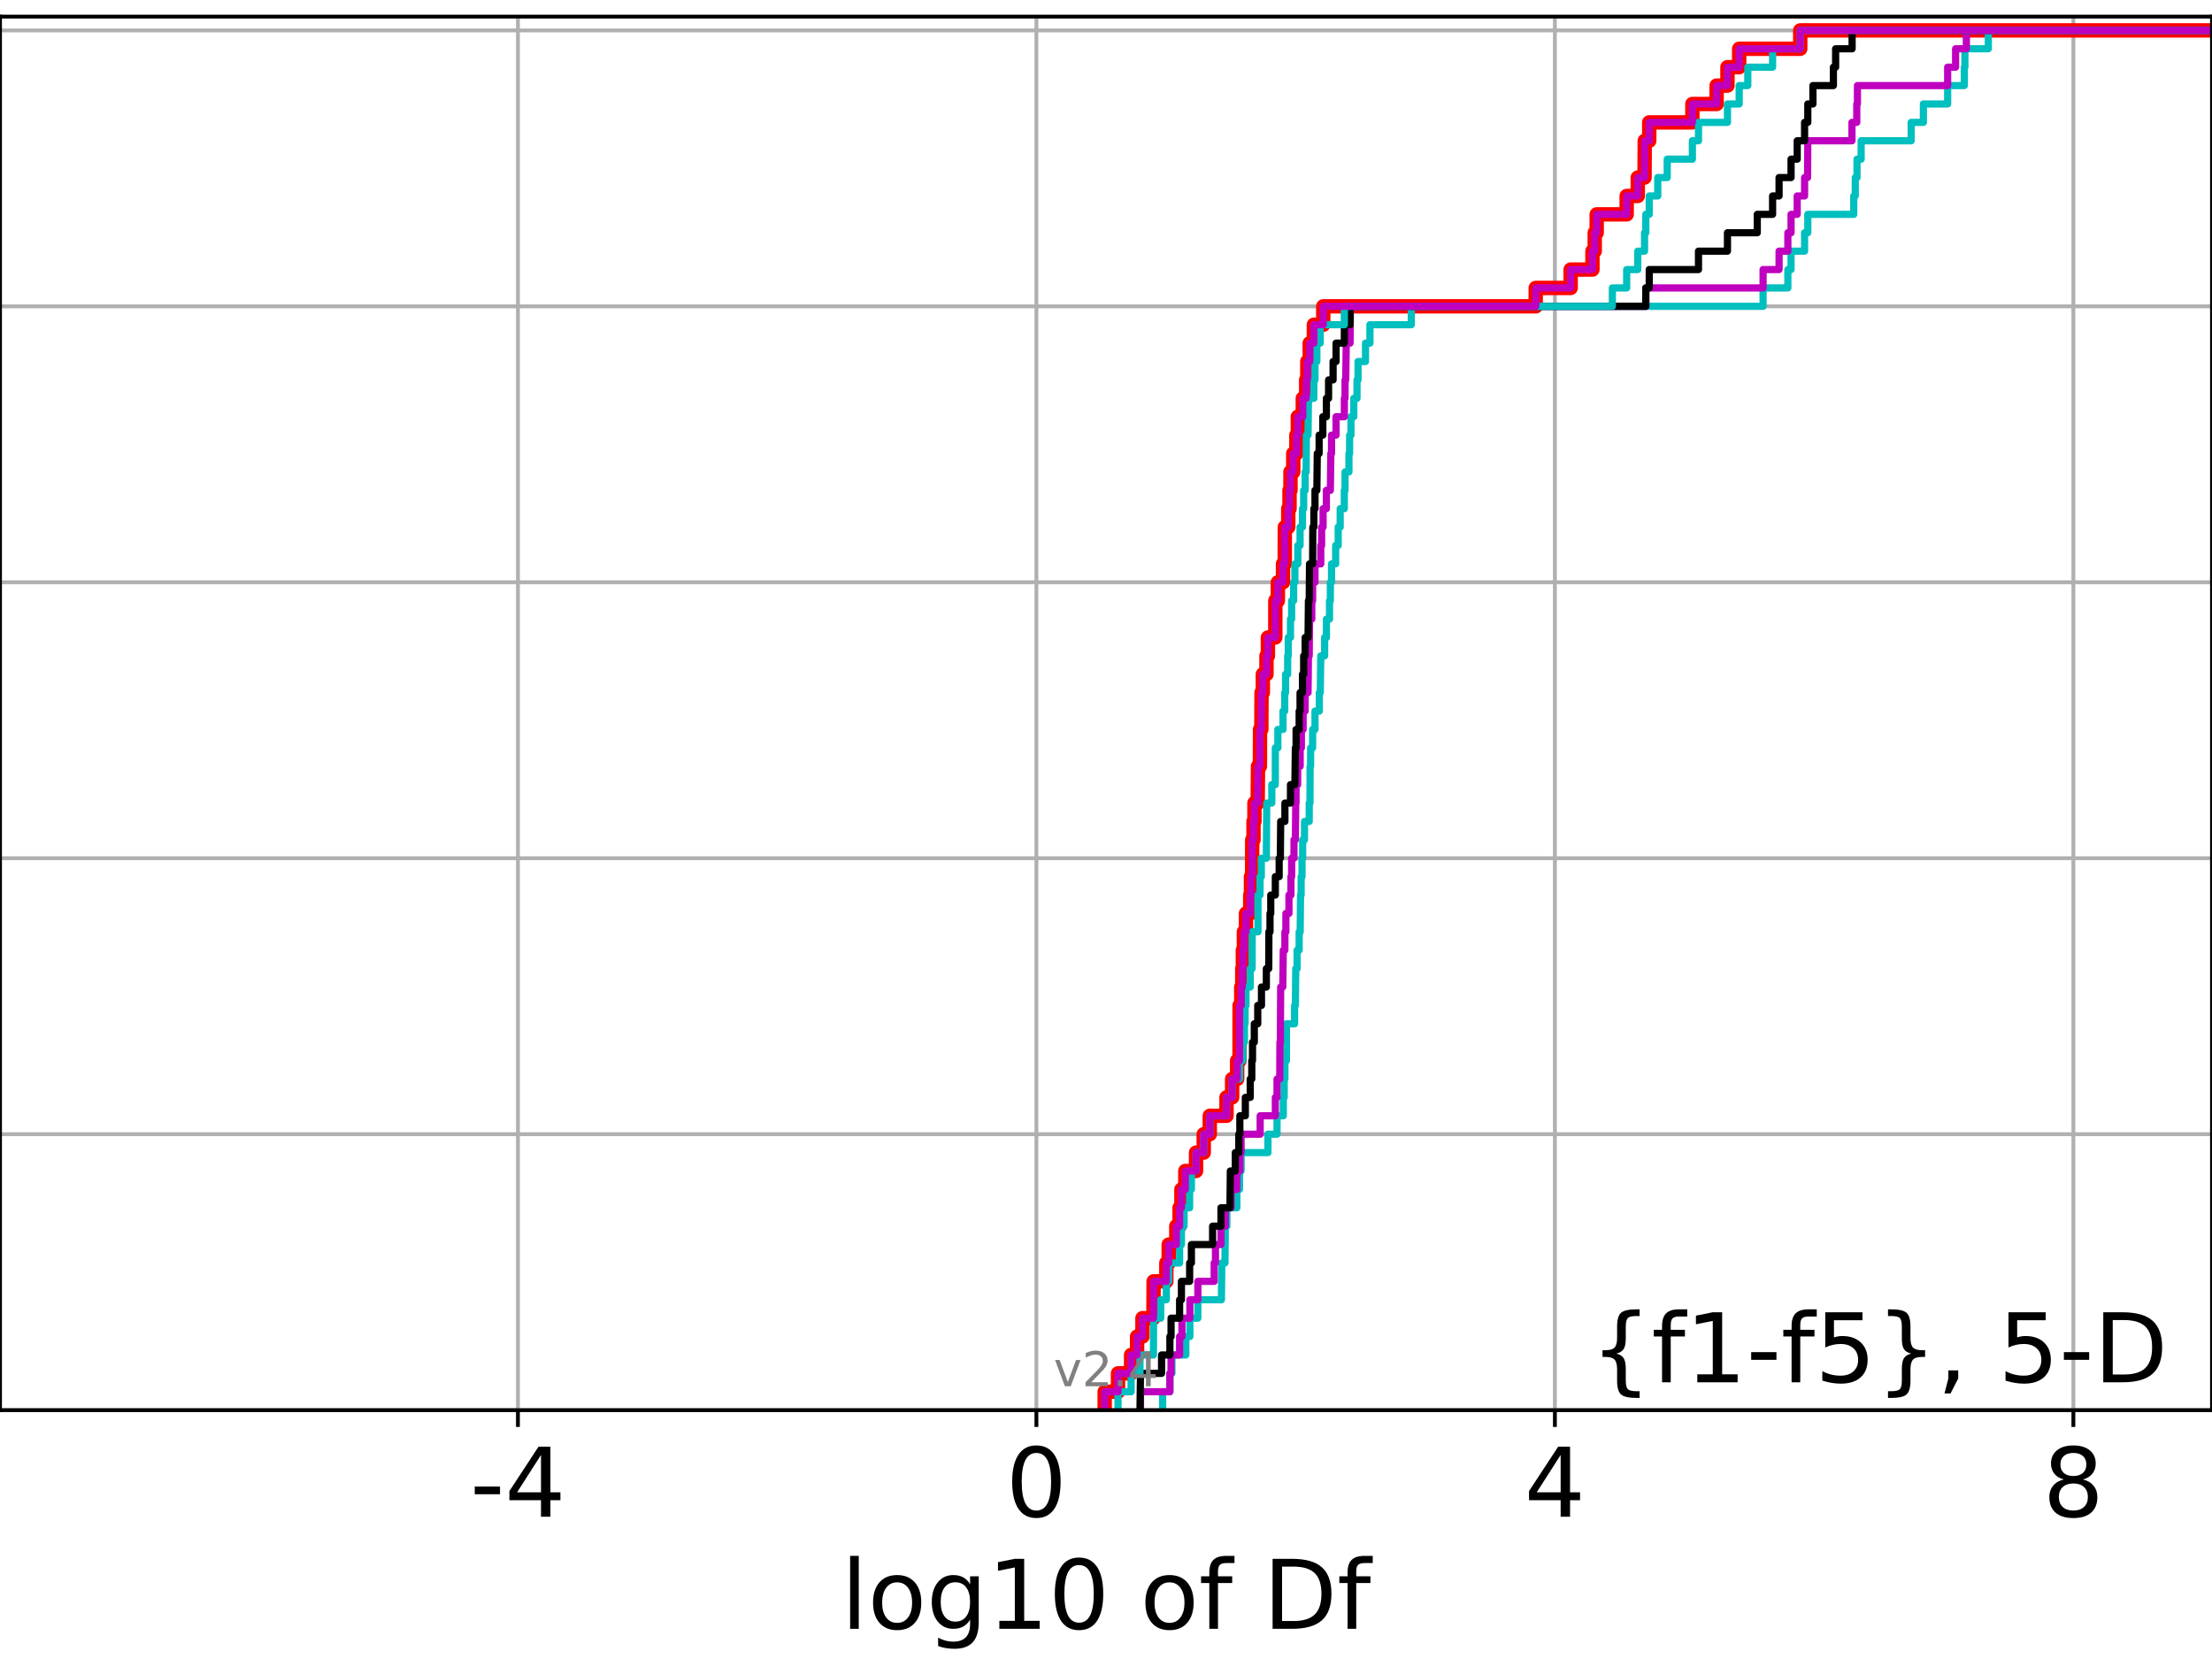<?xml version="1.0" encoding="utf-8" standalone="no"?>
<!DOCTYPE svg PUBLIC "-//W3C//DTD SVG 1.1//EN"
  "http://www.w3.org/Graphics/SVG/1.1/DTD/svg11.dtd">
<!-- Created with matplotlib (https://matplotlib.org/) -->
<svg height="345.6pt" version="1.1" viewBox="0 0 460.8 345.6" width="460.8pt" xmlns="http://www.w3.org/2000/svg" xmlns:xlink="http://www.w3.org/1999/xlink">
 <defs>
  <style type="text/css">
*{stroke-linecap:butt;stroke-linejoin:round;}
  </style>
 </defs>
 <g id="figure_1">
  <g id="patch_1">
   <path d="M 0 345.6 
L 460.8 345.6 
L 460.8 0 
L 0 0 
z
" style="fill:#ffffff;"/>
  </g>
  <g id="axes_1">
   <g id="patch_2">
    <path d="M 0 293.76 
L 460.8 293.76 
L 460.8 3.456 
L 0 3.456 
z
" style="fill:#ffffff;"/>
   </g>
   <g id="matplotlib.axis_1">
    <g id="xtick_1">
     <g id="line2d_1">
      <path clip-path="url(#pb6654d462e)" d="M 107.893 293.76 
L 107.893 3.456 
" style="fill:none;stroke:#b0b0b0;stroke-linecap:square;stroke-width:0.8;"/>
     </g>
     <g id="line2d_2">
      <defs>
       <path d="M 0 0 
L 0 3.5 
" id="m141ca274c3" style="stroke:#000000;stroke-width:0.8;"/>
      </defs>
      <g>
       <use style="stroke:#000000;stroke-width:0.8;" x="107.893" xlink:href="#m141ca274c3" y="293.76"/>
      </g>
     </g>
     <g id="text_1">
      <!-- -4 -->
      <defs>
       <path d="M 4.891 31.391 
L 31.203 31.391 
L 31.203 23.391 
L 4.891 23.391 
z
" id="DejaVuSans-45"/>
       <path d="M 37.797 64.312 
L 12.891 25.391 
L 37.797 25.391 
z
M 35.203 72.906 
L 47.609 72.906 
L 47.609 25.391 
L 58.016 25.391 
L 58.016 17.188 
L 47.609 17.188 
L 47.609 0 
L 37.797 0 
L 37.797 17.188 
L 4.891 17.188 
L 4.891 26.703 
z
" id="DejaVuSans-52"/>
      </defs>
      <g transform="translate(97.923 315.957)scale(0.2 -0.2)">
       <use xlink:href="#DejaVuSans-45"/>
       <use x="36.084" xlink:href="#DejaVuSans-52"/>
      </g>
     </g>
    </g>
    <g id="xtick_2">
     <g id="line2d_3">
      <path clip-path="url(#pb6654d462e)" d="M 215.903 293.76 
L 215.903 3.456 
" style="fill:none;stroke:#b0b0b0;stroke-linecap:square;stroke-width:0.8;"/>
     </g>
     <g id="line2d_4">
      <g>
       <use style="stroke:#000000;stroke-width:0.8;" x="215.903" xlink:href="#m141ca274c3" y="293.76"/>
      </g>
     </g>
     <g id="text_2">
      <!-- 0 -->
      <defs>
       <path d="M 31.781 66.406 
Q 24.172 66.406 20.328 58.906 
Q 16.5 51.422 16.5 36.375 
Q 16.5 21.391 20.328 13.891 
Q 24.172 6.391 31.781 6.391 
Q 39.453 6.391 43.281 13.891 
Q 47.125 21.391 47.125 36.375 
Q 47.125 51.422 43.281 58.906 
Q 39.453 66.406 31.781 66.406 
z
M 31.781 74.219 
Q 44.047 74.219 50.516 64.516 
Q 56.984 54.828 56.984 36.375 
Q 56.984 17.969 50.516 8.266 
Q 44.047 -1.422 31.781 -1.422 
Q 19.531 -1.422 13.062 8.266 
Q 6.594 17.969 6.594 36.375 
Q 6.594 54.828 13.062 64.516 
Q 19.531 74.219 31.781 74.219 
z
" id="DejaVuSans-48"/>
      </defs>
      <g transform="translate(209.54 315.957)scale(0.2 -0.2)">
       <use xlink:href="#DejaVuSans-48"/>
      </g>
     </g>
    </g>
    <g id="xtick_3">
     <g id="line2d_5">
      <path clip-path="url(#pb6654d462e)" d="M 323.913 293.76 
L 323.913 3.456 
" style="fill:none;stroke:#b0b0b0;stroke-linecap:square;stroke-width:0.8;"/>
     </g>
     <g id="line2d_6">
      <g>
       <use style="stroke:#000000;stroke-width:0.8;" x="323.913" xlink:href="#m141ca274c3" y="293.76"/>
      </g>
     </g>
     <g id="text_3">
      <!-- 4 -->
      <g transform="translate(317.55 315.957)scale(0.2 -0.2)">
       <use xlink:href="#DejaVuSans-52"/>
      </g>
     </g>
    </g>
    <g id="xtick_4">
     <g id="line2d_7">
      <path clip-path="url(#pb6654d462e)" d="M 431.922 293.76 
L 431.922 3.456 
" style="fill:none;stroke:#b0b0b0;stroke-linecap:square;stroke-width:0.8;"/>
     </g>
     <g id="line2d_8">
      <g>
       <use style="stroke:#000000;stroke-width:0.8;" x="431.922" xlink:href="#m141ca274c3" y="293.76"/>
      </g>
     </g>
     <g id="text_4">
      <!-- 8 -->
      <defs>
       <path d="M 31.781 34.625 
Q 24.75 34.625 20.719 30.859 
Q 16.703 27.094 16.703 20.516 
Q 16.703 13.922 20.719 10.156 
Q 24.75 6.391 31.781 6.391 
Q 38.812 6.391 42.859 10.172 
Q 46.922 13.969 46.922 20.516 
Q 46.922 27.094 42.891 30.859 
Q 38.875 34.625 31.781 34.625 
z
M 21.922 38.812 
Q 15.578 40.375 12.031 44.719 
Q 8.5 49.078 8.5 55.328 
Q 8.5 64.062 14.719 69.141 
Q 20.953 74.219 31.781 74.219 
Q 42.672 74.219 48.875 69.141 
Q 55.078 64.062 55.078 55.328 
Q 55.078 49.078 51.531 44.719 
Q 48 40.375 41.703 38.812 
Q 48.828 37.156 52.797 32.312 
Q 56.781 27.484 56.781 20.516 
Q 56.781 9.906 50.312 4.234 
Q 43.844 -1.422 31.781 -1.422 
Q 19.734 -1.422 13.25 4.234 
Q 6.781 9.906 6.781 20.516 
Q 6.781 27.484 10.781 32.312 
Q 14.797 37.156 21.922 38.812 
z
M 18.312 54.391 
Q 18.312 48.734 21.844 45.562 
Q 25.391 42.391 31.781 42.391 
Q 38.141 42.391 41.719 45.562 
Q 45.312 48.734 45.312 54.391 
Q 45.312 60.062 41.719 63.234 
Q 38.141 66.406 31.781 66.406 
Q 25.391 66.406 21.844 63.234 
Q 18.312 60.062 18.312 54.391 
z
" id="DejaVuSans-56"/>
      </defs>
      <g transform="translate(425.56 315.957)scale(0.2 -0.2)">
       <use xlink:href="#DejaVuSans-56"/>
      </g>
     </g>
    </g>
    <g id="text_5">
     <!-- log10 of Df -->
     <defs>
      <path d="M 9.422 75.984 
L 18.406 75.984 
L 18.406 0 
L 9.422 0 
z
" id="DejaVuSans-108"/>
      <path d="M 30.609 48.391 
Q 23.391 48.391 19.188 42.75 
Q 14.984 37.109 14.984 27.297 
Q 14.984 17.484 19.156 11.844 
Q 23.344 6.203 30.609 6.203 
Q 37.797 6.203 41.984 11.859 
Q 46.188 17.531 46.188 27.297 
Q 46.188 37.016 41.984 42.703 
Q 37.797 48.391 30.609 48.391 
z
M 30.609 56 
Q 42.328 56 49.016 48.375 
Q 55.719 40.766 55.719 27.297 
Q 55.719 13.875 49.016 6.219 
Q 42.328 -1.422 30.609 -1.422 
Q 18.844 -1.422 12.172 6.219 
Q 5.516 13.875 5.516 27.297 
Q 5.516 40.766 12.172 48.375 
Q 18.844 56 30.609 56 
z
" id="DejaVuSans-111"/>
      <path d="M 45.406 27.984 
Q 45.406 37.75 41.375 43.109 
Q 37.359 48.484 30.078 48.484 
Q 22.859 48.484 18.828 43.109 
Q 14.797 37.75 14.797 27.984 
Q 14.797 18.266 18.828 12.891 
Q 22.859 7.516 30.078 7.516 
Q 37.359 7.516 41.375 12.891 
Q 45.406 18.266 45.406 27.984 
z
M 54.391 6.781 
Q 54.391 -7.172 48.188 -13.984 
Q 42 -20.797 29.203 -20.797 
Q 24.469 -20.797 20.266 -20.094 
Q 16.062 -19.391 12.109 -17.922 
L 12.109 -9.188 
Q 16.062 -11.328 19.922 -12.344 
Q 23.781 -13.375 27.781 -13.375 
Q 36.625 -13.375 41.016 -8.766 
Q 45.406 -4.156 45.406 5.172 
L 45.406 9.625 
Q 42.625 4.781 38.281 2.391 
Q 33.938 0 27.875 0 
Q 17.828 0 11.672 7.656 
Q 5.516 15.328 5.516 27.984 
Q 5.516 40.672 11.672 48.328 
Q 17.828 56 27.875 56 
Q 33.938 56 38.281 53.609 
Q 42.625 51.219 45.406 46.391 
L 45.406 54.688 
L 54.391 54.688 
z
" id="DejaVuSans-103"/>
      <path d="M 12.406 8.297 
L 28.516 8.297 
L 28.516 63.922 
L 10.984 60.406 
L 10.984 69.391 
L 28.422 72.906 
L 38.281 72.906 
L 38.281 8.297 
L 54.391 8.297 
L 54.391 0 
L 12.406 0 
z
" id="DejaVuSans-49"/>
      <path id="DejaVuSans-32"/>
      <path d="M 37.109 75.984 
L 37.109 68.5 
L 28.516 68.5 
Q 23.688 68.5 21.797 66.547 
Q 19.922 64.594 19.922 59.516 
L 19.922 54.688 
L 34.719 54.688 
L 34.719 47.703 
L 19.922 47.703 
L 19.922 0 
L 10.891 0 
L 10.891 47.703 
L 2.297 47.703 
L 2.297 54.688 
L 10.891 54.688 
L 10.891 58.5 
Q 10.891 67.625 15.141 71.797 
Q 19.391 75.984 28.609 75.984 
z
" id="DejaVuSans-102"/>
      <path d="M 19.672 64.797 
L 19.672 8.109 
L 31.594 8.109 
Q 46.688 8.109 53.688 14.938 
Q 60.688 21.781 60.688 36.531 
Q 60.688 51.172 53.688 57.984 
Q 46.688 64.797 31.594 64.797 
z
M 9.812 72.906 
L 30.078 72.906 
Q 51.266 72.906 61.172 64.094 
Q 71.094 55.281 71.094 36.531 
Q 71.094 17.672 61.125 8.828 
Q 51.172 0 30.078 0 
L 9.812 0 
z
" id="DejaVuSans-68"/>
     </defs>
     <g transform="translate(175.214 339.313)scale(0.2 -0.2)">
      <use xlink:href="#DejaVuSans-108"/>
      <use x="27.783" xlink:href="#DejaVuSans-111"/>
      <use x="88.965" xlink:href="#DejaVuSans-103"/>
      <use x="152.441" xlink:href="#DejaVuSans-49"/>
      <use x="216.064" xlink:href="#DejaVuSans-48"/>
      <use x="279.688" xlink:href="#DejaVuSans-32"/>
      <use x="311.475" xlink:href="#DejaVuSans-111"/>
      <use x="372.656" xlink:href="#DejaVuSans-102"/>
      <use x="407.861" xlink:href="#DejaVuSans-32"/>
      <use x="439.648" xlink:href="#DejaVuSans-68"/>
      <use x="516.65" xlink:href="#DejaVuSans-102"/>
     </g>
    </g>
   </g>
   <g id="matplotlib.axis_2">
    <g id="ytick_1">
     <g id="line2d_9">
      <path clip-path="url(#pb6654d462e)" d="M 0 293.76 
L 460.8 293.76 
" style="fill:none;stroke:#b0b0b0;stroke-linecap:square;stroke-width:0.8;"/>
     </g>
     <g id="line2d_10">
      <defs>
       <path d="M 0 0 
L -3.5 0 
" id="mecb03389ac" style="stroke:#000000;stroke-width:0.8;"/>
      </defs>
      <g>
       <use style="stroke:#000000;stroke-width:0.8;" x="0" xlink:href="#mecb03389ac" y="293.76"/>
      </g>
     </g>
    </g>
    <g id="ytick_2">
     <g id="line2d_11">
      <path clip-path="url(#pb6654d462e)" d="M 0 236.274 
L 460.8 236.274 
" style="fill:none;stroke:#b0b0b0;stroke-linecap:square;stroke-width:0.8;"/>
     </g>
     <g id="line2d_12">
      <g>
       <use style="stroke:#000000;stroke-width:0.8;" x="0" xlink:href="#mecb03389ac" y="236.274"/>
      </g>
     </g>
    </g>
    <g id="ytick_3">
     <g id="line2d_13">
      <path clip-path="url(#pb6654d462e)" d="M 0 178.788 
L 460.8 178.788 
" style="fill:none;stroke:#b0b0b0;stroke-linecap:square;stroke-width:0.8;"/>
     </g>
     <g id="line2d_14">
      <g>
       <use style="stroke:#000000;stroke-width:0.8;" x="0" xlink:href="#mecb03389ac" y="178.788"/>
      </g>
     </g>
    </g>
    <g id="ytick_4">
     <g id="line2d_15">
      <path clip-path="url(#pb6654d462e)" d="M 0 121.302 
L 460.8 121.302 
" style="fill:none;stroke:#b0b0b0;stroke-linecap:square;stroke-width:0.8;"/>
     </g>
     <g id="line2d_16">
      <g>
       <use style="stroke:#000000;stroke-width:0.8;" x="0" xlink:href="#mecb03389ac" y="121.302"/>
      </g>
     </g>
    </g>
    <g id="ytick_5">
     <g id="line2d_17">
      <path clip-path="url(#pb6654d462e)" d="M 0 63.816 
L 460.8 63.816 
" style="fill:none;stroke:#b0b0b0;stroke-linecap:square;stroke-width:0.8;"/>
     </g>
     <g id="line2d_18">
      <g>
       <use style="stroke:#000000;stroke-width:0.8;" x="0" xlink:href="#mecb03389ac" y="63.816"/>
      </g>
     </g>
    </g>
    <g id="ytick_6">
     <g id="line2d_19">
      <path clip-path="url(#pb6654d462e)" d="M 0 6.33 
L 460.8 6.33 
" style="fill:none;stroke:#b0b0b0;stroke-linecap:square;stroke-width:0.8;"/>
     </g>
     <g id="line2d_20">
      <g>
       <use style="stroke:#000000;stroke-width:0.8;" x="0" xlink:href="#mecb03389ac" y="6.33"/>
      </g>
     </g>
    </g>
   </g>
   <g id="line2d_21">
    <path clip-path="url(#pb6654d462e)" d="M 230.124 293.76 
L 230.124 289.928 
L 232.905 289.928 
L 232.905 286.095 
L 235.625 286.095 
L 235.625 282.263 
L 236.878 282.263 
L 236.878 278.43 
L 237.995 278.43 
L 237.995 274.598 
L 240.28 274.598 
L 240.319 266.933 
L 242.971 266.933 
L 242.971 263.101 
L 243.46 263.101 
L 243.46 259.268 
L 245.046 259.268 
L 245.046 255.436 
L 245.731 255.436 
L 245.731 251.604 
L 246.113 251.604 
L 246.113 247.771 
L 246.922 247.771 
L 246.922 243.939 
L 249.158 243.939 
L 249.158 240.106 
L 250.763 240.106 
L 250.763 236.274 
L 252.021 236.274 
L 252.021 232.442 
L 255.506 232.442 
L 255.506 228.609 
L 256.675 228.609 
L 256.675 224.777 
L 257.722 224.777 
L 257.722 220.944 
L 258.219 220.944 
L 258.233 209.447 
L 258.575 209.447 
L 258.575 205.615 
L 258.788 205.615 
L 258.788 201.782 
L 258.909 201.782 
L 258.909 197.95 
L 259.126 197.95 
L 259.126 194.118 
L 259.563 194.118 
L 259.563 190.285 
L 260.448 190.285 
L 260.448 186.453 
L 260.599 186.453 
L 260.599 182.621 
L 260.842 182.621 
L 260.855 174.956 
L 261.129 174.956 
L 261.129 171.123 
L 261.323 171.123 
L 261.323 167.291 
L 261.998 167.291 
L 262.065 159.626 
L 262.465 159.626 
L 262.485 151.961 
L 262.756 151.961 
L 262.801 144.297 
L 263.072 144.297 
L 263.072 140.464 
L 263.83 140.464 
L 263.83 136.632 
L 264.128 136.632 
L 264.128 132.799 
L 265.667 132.799 
L 265.676 125.135 
L 266.204 125.135 
L 266.204 121.302 
L 267.274 121.302 
L 267.274 117.47 
L 267.635 117.47 
L 267.65 109.805 
L 268.369 109.805 
L 268.369 105.973 
L 268.634 105.973 
L 268.634 102.14 
L 268.832 102.14 
L 268.832 98.308 
L 269.41 98.308 
L 269.41 94.475 
L 270.063 94.475 
L 270.063 90.643 
L 270.365 90.643 
L 270.365 86.811 
L 271.4 86.811 
L 271.4 82.978 
L 272.097 82.978 
L 272.097 79.146 
L 272.337 79.146 
L 272.337 75.313 
L 272.843 75.313 
L 272.843 71.481 
L 273.703 71.481 
L 273.703 67.649 
L 275.66 67.649 
L 275.66 63.816 
L 319.919 63.816 
L 319.919 59.984 
L 327.195 59.984 
L 327.195 56.151 
L 331.734 56.151 
L 331.734 52.319 
L 332.214 52.319 
L 332.214 48.487 
L 332.62 48.487 
L 332.62 44.654 
L 338.869 44.654 
L 338.869 40.822 
L 341.178 40.822 
L 341.178 36.989 
L 342.586 36.989 
L 342.631 29.325 
L 343.566 29.325 
L 343.566 25.492 
L 352.554 25.492 
L 352.554 21.66 
L 357.609 21.66 
L 357.609 17.827 
L 359.862 17.827 
L 359.862 13.995 
L 362.303 13.995 
L 362.303 10.163 
L 375.022 10.163 
L 375.022 6.33 
L 375.022 6.33 
L 460.8 6.33 
L 460.8 6.33 
" style="fill:none;stroke:#ff0000;stroke-linecap:square;stroke-width:3;"/>
   </g>
   <g id="line2d_22">
    <path clip-path="url(#pb6654d462e)" d="M 242.203 293.76 
L 242.203 289.928 
L 243.709 289.928 
L 243.709 286.095 
L 244.135 286.095 
L 244.135 282.263 
L 247.029 282.263 
L 247.029 278.43 
L 247.873 278.43 
L 247.873 274.598 
L 249.536 274.598 
L 249.536 270.766 
L 254.446 270.766 
L 254.53 263.101 
L 255.181 263.101 
L 255.252 255.436 
L 255.577 255.436 
L 255.577 251.604 
L 257.658 251.604 
L 257.658 247.771 
L 258.21 247.771 
L 258.21 243.939 
L 258.543 243.939 
L 258.543 240.106 
L 264.133 240.106 
L 264.133 236.274 
L 266.03 236.274 
L 266.03 232.442 
L 267.335 232.442 
L 267.335 228.609 
L 267.519 228.609 
L 267.519 224.777 
L 267.669 224.777 
L 267.669 220.944 
L 267.992 220.944 
L 267.998 213.28 
L 269.684 213.28 
L 269.684 209.447 
L 269.851 209.447 
L 269.931 201.782 
L 270.207 201.782 
L 270.207 197.95 
L 270.638 197.95 
L 270.638 194.118 
L 270.851 194.118 
L 270.926 186.453 
L 271.053 186.453 
L 271.053 182.621 
L 271.238 182.621 
L 271.238 178.788 
L 271.366 178.788 
L 271.366 174.956 
L 271.751 174.956 
L 271.751 171.123 
L 272.738 171.123 
L 272.738 167.291 
L 272.893 167.291 
L 272.916 159.626 
L 273.026 159.626 
L 273.026 155.794 
L 273.446 155.794 
L 273.446 151.961 
L 273.938 151.961 
L 273.938 148.129 
L 274.843 148.129 
L 274.843 144.297 
L 275.039 144.297 
L 275.141 136.632 
L 275.947 136.632 
L 275.947 132.799 
L 276.323 132.799 
L 276.323 128.967 
L 276.965 128.967 
L 276.965 125.135 
L 277.138 125.135 
L 277.138 121.302 
L 277.383 121.302 
L 277.383 117.47 
L 278.242 117.47 
L 278.242 113.637 
L 278.769 113.637 
L 278.769 109.805 
L 279.183 109.805 
L 279.183 105.973 
L 280.045 105.973 
L 280.045 102.14 
L 280.199 102.14 
L 280.199 98.308 
L 281.011 98.308 
L 281.011 94.475 
L 281.15 94.475 
L 281.15 90.643 
L 281.432 90.643 
L 281.432 86.811 
L 282.019 86.811 
L 282.019 82.978 
L 282.69 82.978 
L 282.69 79.146 
L 282.905 79.146 
L 282.905 75.313 
L 284.462 75.313 
L 284.462 71.481 
L 285.382 71.481 
L 285.382 67.649 
L 294.003 67.649 
L 294.003 63.816 
L 367.282 63.816 
L 367.282 59.984 
L 372.444 59.984 
L 372.444 56.151 
L 373.111 56.151 
L 373.111 52.319 
L 375.928 52.319 
L 375.928 48.487 
L 376.598 48.487 
L 376.598 44.654 
L 386.172 44.654 
L 386.172 40.822 
L 386.488 40.822 
L 386.488 36.989 
L 386.849 36.989 
L 386.849 33.157 
L 387.711 33.157 
L 387.711 29.325 
L 398.136 29.325 
L 398.136 25.492 
L 400.677 25.492 
L 400.677 21.66 
L 405.733 21.66 
L 405.733 17.827 
L 409.207 17.827 
L 409.207 13.995 
L 409.325 13.995 
L 409.325 10.163 
L 414.204 10.163 
L 414.204 6.33 
L 414.204 6.33 
L 460.8 6.33 
L 460.8 6.33 
" style="fill:none;stroke:#00bfbf;stroke-linecap:square;stroke-width:1.5;"/>
   </g>
   <g id="line2d_23">
    <path clip-path="url(#pb6654d462e)" d="M 237.587 293.76 
L 237.587 289.928 
L 243.709 289.928 
L 243.709 286.095 
L 243.953 286.095 
L 243.953 282.263 
L 245.731 282.263 
L 245.731 278.43 
L 246.225 278.43 
L 246.225 274.598 
L 247.873 274.598 
L 247.873 270.766 
L 249.536 270.766 
L 249.536 266.933 
L 252.938 266.933 
L 252.938 263.101 
L 253.205 263.101 
L 253.205 259.268 
L 254.352 259.268 
L 254.352 255.436 
L 255.252 255.436 
L 255.252 251.604 
L 256.457 251.604 
L 256.457 247.771 
L 257.658 247.771 
L 257.658 243.939 
L 258.284 243.939 
L 258.284 240.106 
L 258.543 240.106 
L 258.543 236.274 
L 262.517 236.274 
L 262.517 232.442 
L 265.676 232.442 
L 265.676 228.609 
L 266.03 228.609 
L 266.03 224.777 
L 266.595 224.777 
L 266.626 217.112 
L 266.719 217.112 
L 266.788 205.615 
L 267.225 205.615 
L 267.327 197.95 
L 267.669 197.95 
L 267.669 194.118 
L 267.876 194.118 
L 267.876 190.285 
L 268.512 190.285 
L 268.512 186.453 
L 268.929 186.453 
L 268.929 182.621 
L 269.074 182.621 
L 269.074 178.788 
L 269.559 178.788 
L 269.559 174.956 
L 269.851 174.956 
L 269.931 167.291 
L 269.992 167.291 
L 269.992 163.459 
L 270.326 163.459 
L 270.326 159.626 
L 270.851 159.626 
L 270.851 155.794 
L 271.1 155.794 
L 271.1 151.961 
L 271.465 151.961 
L 271.465 148.129 
L 271.887 148.129 
L 271.887 144.297 
L 272.489 144.297 
L 272.572 136.632 
L 272.734 136.632 
L 272.796 128.967 
L 273.267 128.967 
L 273.267 125.135 
L 273.446 125.135 
L 273.446 121.302 
L 273.938 121.302 
L 273.938 117.47 
L 275.141 117.47 
L 275.141 113.637 
L 275.316 113.637 
L 275.316 109.805 
L 275.625 109.805 
L 275.625 105.973 
L 276.308 105.973 
L 276.308 102.14 
L 277.138 102.14 
L 277.238 94.475 
L 277.383 94.475 
L 277.383 90.643 
L 278.325 90.643 
L 278.325 86.811 
L 280.053 86.811 
L 280.053 82.978 
L 280.199 82.978 
L 280.199 79.146 
L 280.341 79.146 
L 280.445 71.481 
L 281.247 71.481 
L 281.309 63.816 
L 342.85 63.816 
L 342.85 59.984 
L 367.282 59.984 
L 367.282 56.151 
L 370.612 56.151 
L 370.612 52.319 
L 372.444 52.319 
L 372.444 48.487 
L 373.111 48.487 
L 373.111 44.654 
L 374.39 44.654 
L 374.39 40.822 
L 375.928 40.822 
L 375.928 36.989 
L 376.554 36.989 
L 376.598 29.325 
L 385.8 29.325 
L 385.8 25.492 
L 386.799 25.492 
L 386.799 21.66 
L 386.937 21.66 
L 386.937 17.827 
L 405.733 17.827 
L 405.733 13.995 
L 407.389 13.995 
L 407.389 10.163 
L 409.63 10.163 
L 409.63 6.33 
L 409.63 6.33 
L 460.8 6.33 
L 460.8 6.33 
" style="fill:none;stroke:#bf00bf;stroke-linecap:square;stroke-width:1.5;"/>
   </g>
   <g id="line2d_24">
    <path clip-path="url(#pb6654d462e)" d="M 237.485 293.76 
L 237.587 286.095 
L 241.977 286.095 
L 241.977 282.263 
L 243.709 282.263 
L 243.709 278.43 
L 243.953 278.43 
L 243.953 274.598 
L 245.731 274.598 
L 245.731 270.766 
L 246.113 270.766 
L 246.113 266.933 
L 247.825 266.933 
L 247.825 263.101 
L 248.191 263.101 
L 248.191 259.268 
L 252.607 259.268 
L 252.607 255.436 
L 254.352 255.436 
L 254.352 251.604 
L 256.226 251.604 
L 256.301 243.939 
L 257.337 243.939 
L 257.337 240.106 
L 258.066 240.106 
L 258.066 236.274 
L 258.284 236.274 
L 258.284 232.442 
L 259.427 232.442 
L 259.427 228.609 
L 260.448 228.609 
L 260.448 224.777 
L 260.769 224.777 
L 260.769 220.944 
L 260.923 220.944 
L 260.923 217.112 
L 261.294 217.112 
L 261.294 213.28 
L 262.011 213.28 
L 262.011 209.447 
L 262.788 209.447 
L 262.788 205.615 
L 263.805 205.615 
L 263.805 201.782 
L 264.303 201.782 
L 264.335 194.118 
L 264.566 194.118 
L 264.566 190.285 
L 264.724 190.285 
L 264.724 186.453 
L 265.676 186.453 
L 265.676 182.621 
L 266.473 182.621 
L 266.473 178.788 
L 266.719 178.788 
L 266.788 171.123 
L 267.669 171.123 
L 267.669 167.291 
L 268.832 167.291 
L 268.832 163.459 
L 269.751 163.459 
L 269.851 155.794 
L 270.001 155.794 
L 270.001 151.961 
L 270.641 151.961 
L 270.641 148.129 
L 270.827 148.129 
L 270.827 144.297 
L 271.329 144.297 
L 271.329 140.464 
L 271.58 140.464 
L 271.58 136.632 
L 271.887 136.632 
L 271.887 132.799 
L 272.489 132.799 
L 272.572 125.135 
L 272.734 125.135 
L 272.796 117.47 
L 273.446 117.47 
L 273.486 109.805 
L 273.703 109.805 
L 273.703 105.973 
L 273.938 105.973 
L 273.938 102.14 
L 274.328 102.14 
L 274.414 94.475 
L 274.797 94.475 
L 274.797 90.643 
L 275.568 90.643 
L 275.568 86.811 
L 276.308 86.811 
L 276.308 82.978 
L 276.766 82.978 
L 276.766 79.146 
L 277.707 79.146 
L 277.707 75.313 
L 278.325 75.313 
L 278.325 71.481 
L 280.053 71.481 
L 280.053 67.649 
L 281.247 67.649 
L 281.247 63.816 
L 342.85 63.816 
L 342.85 59.984 
L 343.566 59.984 
L 343.566 56.151 
L 353.827 56.151 
L 353.827 52.319 
L 359.862 52.319 
L 359.862 48.487 
L 366.071 48.487 
L 366.071 44.654 
L 369.263 44.654 
L 369.263 40.822 
L 370.612 40.822 
L 370.612 36.989 
L 373.111 36.989 
L 373.111 33.157 
L 374.39 33.157 
L 374.39 29.325 
L 375.928 29.325 
L 375.928 25.492 
L 376.598 25.492 
L 376.598 21.66 
L 377.666 21.66 
L 377.666 17.827 
L 381.931 17.827 
L 381.931 13.995 
L 382.394 13.995 
L 382.394 10.163 
L 385.829 10.163 
L 385.829 6.33 
L 385.829 6.33 
L 460.8 6.33 
L 460.8 6.33 
" style="fill:none;stroke:#000000;stroke-linecap:square;stroke-width:1.5;"/>
   </g>
   <g id="line2d_25">
    <path clip-path="url(#pb6654d462e)" d="M 232.905 293.76 
L 232.905 289.928 
L 235.625 289.928 
L 235.625 286.095 
L 237.485 286.095 
L 237.485 282.263 
L 240.28 282.263 
L 240.319 274.598 
L 241.798 274.598 
L 241.798 270.766 
L 242.971 270.766 
L 242.971 266.933 
L 243.46 266.933 
L 243.46 263.101 
L 245.731 263.101 
L 245.731 259.268 
L 246.113 259.268 
L 246.113 255.436 
L 246.667 255.436 
L 246.667 251.604 
L 247.818 251.604 
L 247.818 247.771 
L 248.191 247.771 
L 248.191 243.939 
L 249.158 243.939 
L 249.158 240.106 
L 250.763 240.106 
L 250.763 236.274 
L 252.021 236.274 
L 252.021 232.442 
L 255.506 232.442 
L 255.506 228.609 
L 256.675 228.609 
L 256.675 224.777 
L 258.219 224.777 
L 258.219 220.944 
L 258.909 220.944 
L 258.909 217.112 
L 259.24 217.112 
L 259.24 213.28 
L 259.377 213.28 
L 259.377 209.447 
L 259.563 209.447 
L 259.563 205.615 
L 260.448 205.615 
L 260.448 201.782 
L 260.842 201.782 
L 260.855 194.118 
L 262.06 194.118 
L 262.065 186.453 
L 262.485 186.453 
L 262.485 182.621 
L 262.756 182.621 
L 262.756 178.788 
L 263.805 178.788 
L 263.879 167.291 
L 264.937 167.291 
L 264.937 163.459 
L 265.667 163.459 
L 265.676 155.794 
L 266.204 155.794 
L 266.204 151.961 
L 267.274 151.961 
L 267.274 148.129 
L 267.635 148.129 
L 267.635 144.297 
L 267.807 144.297 
L 267.807 140.464 
L 268.245 140.464 
L 268.245 136.632 
L 268.369 136.632 
L 268.369 132.799 
L 268.832 132.799 
L 268.832 128.967 
L 269.072 128.967 
L 269.072 125.135 
L 269.489 125.135 
L 269.489 121.302 
L 269.751 121.302 
L 269.751 117.47 
L 270.365 117.47 
L 270.365 113.637 
L 270.827 113.637 
L 270.827 109.805 
L 271.329 109.805 
L 271.329 105.973 
L 271.58 105.973 
L 271.58 102.14 
L 271.887 102.14 
L 271.887 98.308 
L 272.097 98.308 
L 272.133 90.643 
L 272.489 90.643 
L 272.572 82.978 
L 273.703 82.978 
L 273.703 79.146 
L 273.938 79.146 
L 273.938 75.313 
L 274.328 75.313 
L 274.328 71.481 
L 275.02 71.481 
L 275.02 67.649 
L 280.053 67.649 
L 280.053 63.816 
L 335.884 63.816 
L 335.884 59.984 
L 338.869 59.984 
L 338.869 56.151 
L 341.178 56.151 
L 341.178 52.319 
L 342.586 52.319 
L 342.586 48.487 
L 342.85 48.487 
L 342.85 44.654 
L 343.566 44.654 
L 343.566 40.822 
L 345.344 40.822 
L 345.344 36.989 
L 347.314 36.989 
L 347.314 33.157 
L 352.554 33.157 
L 352.554 29.325 
L 353.827 29.325 
L 353.827 25.492 
L 359.862 25.492 
L 359.862 21.66 
L 362.303 21.66 
L 362.303 17.827 
L 364.098 17.827 
L 364.098 13.995 
L 369.263 13.995 
L 369.263 10.163 
L 375.029 10.163 
L 375.029 6.33 
L 375.029 6.33 
L 460.8 6.33 
L 460.8 6.33 
" style="fill:none;stroke:#00bfbf;stroke-linecap:square;stroke-width:1.5;"/>
   </g>
   <g id="line2d_26">
    <path clip-path="url(#pb6654d462e)" d="M 230.124 293.76 
L 230.124 289.928 
L 232.905 289.928 
L 232.905 286.095 
L 235.625 286.095 
L 235.625 282.263 
L 236.878 282.263 
L 236.878 278.43 
L 237.995 278.43 
L 237.995 274.598 
L 240.28 274.598 
L 240.319 266.933 
L 242.971 266.933 
L 242.971 263.101 
L 243.46 263.101 
L 243.46 259.268 
L 245.046 259.268 
L 245.046 255.436 
L 245.731 255.436 
L 245.731 251.604 
L 246.113 251.604 
L 246.113 247.771 
L 246.922 247.771 
L 246.922 243.939 
L 249.158 243.939 
L 249.158 240.106 
L 250.763 240.106 
L 250.763 236.274 
L 252.021 236.274 
L 252.021 232.442 
L 255.506 232.442 
L 255.506 228.609 
L 256.675 228.609 
L 256.675 224.777 
L 257.722 224.777 
L 257.722 220.944 
L 258.219 220.944 
L 258.233 209.447 
L 258.575 209.447 
L 258.575 205.615 
L 258.788 205.615 
L 258.788 201.782 
L 258.909 201.782 
L 258.909 197.95 
L 259.126 197.95 
L 259.126 194.118 
L 259.563 194.118 
L 259.563 190.285 
L 260.448 190.285 
L 260.448 186.453 
L 260.599 186.453 
L 260.599 182.621 
L 260.842 182.621 
L 260.855 174.956 
L 261.129 174.956 
L 261.129 171.123 
L 261.323 171.123 
L 261.323 167.291 
L 261.998 167.291 
L 262.065 159.626 
L 262.465 159.626 
L 262.485 151.961 
L 262.756 151.961 
L 262.801 144.297 
L 263.072 144.297 
L 263.072 140.464 
L 263.83 140.464 
L 263.83 136.632 
L 264.128 136.632 
L 264.128 132.799 
L 265.667 132.799 
L 265.676 125.135 
L 266.204 125.135 
L 266.204 121.302 
L 267.274 121.302 
L 267.274 117.47 
L 267.635 117.47 
L 267.65 109.805 
L 268.369 109.805 
L 268.369 105.973 
L 268.634 105.973 
L 268.634 102.14 
L 268.832 102.14 
L 268.832 98.308 
L 269.41 98.308 
L 269.41 94.475 
L 270.063 94.475 
L 270.063 90.643 
L 270.365 90.643 
L 270.365 86.811 
L 271.4 86.811 
L 271.4 82.978 
L 272.097 82.978 
L 272.097 79.146 
L 272.337 79.146 
L 272.337 75.313 
L 272.843 75.313 
L 272.843 71.481 
L 273.703 71.481 
L 273.703 67.649 
L 275.66 67.649 
L 275.66 63.816 
L 319.919 63.816 
L 319.919 59.984 
L 327.195 59.984 
L 327.195 56.151 
L 331.734 56.151 
L 331.734 52.319 
L 332.214 52.319 
L 332.214 48.487 
L 332.62 48.487 
L 332.62 44.654 
L 338.869 44.654 
L 338.869 40.822 
L 341.178 40.822 
L 341.178 36.989 
L 342.586 36.989 
L 342.631 29.325 
L 343.566 29.325 
L 343.566 25.492 
L 352.554 25.492 
L 352.554 21.66 
L 357.609 21.66 
L 357.609 17.827 
L 359.862 17.827 
L 359.862 13.995 
L 362.303 13.995 
L 362.303 10.163 
L 375.022 10.163 
L 375.022 6.33 
L 375.022 6.33 
L 460.8 6.33 
L 460.8 6.33 
" style="fill:none;stroke:#bf00bf;stroke-linecap:square;stroke-width:1.5;"/>
   </g>
   <g id="patch_3">
    <path d="M 0 293.76 
L 0 3.456 
" style="fill:none;stroke:#000000;stroke-linecap:square;stroke-linejoin:miter;stroke-width:0.8;"/>
   </g>
   <g id="patch_4">
    <path d="M 460.8 293.76 
L 460.8 3.456 
" style="fill:none;stroke:#000000;stroke-linecap:square;stroke-linejoin:miter;stroke-width:0.8;"/>
   </g>
   <g id="patch_5">
    <path d="M -0 293.76 
L 460.8 293.76 
" style="fill:none;stroke:#000000;stroke-linecap:square;stroke-linejoin:miter;stroke-width:0.8;"/>
   </g>
   <g id="patch_6">
    <path d="M -0 3.456 
L 460.8 3.456 
" style="fill:none;stroke:#000000;stroke-linecap:square;stroke-linejoin:miter;stroke-width:0.8;"/>
   </g>
   <g id="text_6">
    <!-- {f1-f5}, 5-D -->
    <defs>
     <path d="M 51.125 -9.281 
L 51.125 -16.312 
L 48.094 -16.312 
Q 35.938 -16.312 31.812 -12.688 
Q 27.688 -9.078 27.688 1.703 
L 27.688 13.375 
Q 27.688 20.75 25.047 23.578 
Q 22.406 26.422 15.484 26.422 
L 12.5 26.422 
L 12.5 33.406 
L 15.484 33.406 
Q 22.469 33.406 25.078 36.203 
Q 27.688 39.016 27.688 46.297 
L 27.688 58.016 
Q 27.688 68.797 31.812 72.391 
Q 35.938 75.984 48.094 75.984 
L 51.125 75.984 
L 51.125 69 
L 47.797 69 
Q 40.922 69 38.812 66.844 
Q 36.719 64.703 36.719 57.812 
L 36.719 45.703 
Q 36.719 38.031 34.5 34.562 
Q 32.281 31.109 26.906 29.891 
Q 32.328 28.562 34.516 25.094 
Q 36.719 21.625 36.719 14.016 
L 36.719 1.906 
Q 36.719 -4.984 38.812 -7.125 
Q 40.922 -9.281 47.797 -9.281 
z
" id="DejaVuSans-123"/>
     <path d="M 10.797 72.906 
L 49.516 72.906 
L 49.516 64.594 
L 19.828 64.594 
L 19.828 46.734 
Q 21.969 47.469 24.109 47.828 
Q 26.266 48.188 28.422 48.188 
Q 40.625 48.188 47.75 41.5 
Q 54.891 34.812 54.891 23.391 
Q 54.891 11.625 47.562 5.094 
Q 40.234 -1.422 26.906 -1.422 
Q 22.312 -1.422 17.547 -0.641 
Q 12.797 0.141 7.719 1.703 
L 7.719 11.625 
Q 12.109 9.234 16.797 8.062 
Q 21.484 6.891 26.703 6.891 
Q 35.156 6.891 40.078 11.328 
Q 45.016 15.766 45.016 23.391 
Q 45.016 31 40.078 35.438 
Q 35.156 39.891 26.703 39.891 
Q 22.75 39.891 18.812 39.016 
Q 14.891 38.141 10.797 36.281 
z
" id="DejaVuSans-53"/>
     <path d="M 12.5 -9.281 
L 15.922 -9.281 
Q 22.75 -9.281 24.828 -7.172 
Q 26.906 -5.078 26.906 1.906 
L 26.906 14.016 
Q 26.906 21.625 29.094 25.094 
Q 31.297 28.562 36.719 29.891 
Q 31.297 31.109 29.094 34.562 
Q 26.906 38.031 26.906 45.703 
L 26.906 57.812 
Q 26.906 64.75 24.828 66.875 
Q 22.75 69 15.922 69 
L 12.5 69 
L 12.5 75.984 
L 15.578 75.984 
Q 27.734 75.984 31.812 72.391 
Q 35.891 68.797 35.891 58.016 
L 35.891 46.297 
Q 35.891 39.016 38.516 36.203 
Q 41.156 33.406 48.094 33.406 
L 51.125 33.406 
L 51.125 26.422 
L 48.094 26.422 
Q 41.156 26.422 38.516 23.578 
Q 35.891 20.75 35.891 13.375 
L 35.891 1.703 
Q 35.891 -9.078 31.812 -12.688 
Q 27.734 -16.312 15.578 -16.312 
L 12.5 -16.312 
z
" id="DejaVuSans-125"/>
     <path d="M 11.719 12.406 
L 22.016 12.406 
L 22.016 4 
L 14.016 -11.625 
L 7.719 -11.625 
L 11.719 4 
z
" id="DejaVuSans-44"/>
    </defs>
    <g transform="translate(331.334 287.954)scale(0.2 -0.2)">
     <use xlink:href="#DejaVuSans-123"/>
     <use x="63.623" xlink:href="#DejaVuSans-102"/>
     <use x="98.828" xlink:href="#DejaVuSans-49"/>
     <use x="162.451" xlink:href="#DejaVuSans-45"/>
     <use x="198.535" xlink:href="#DejaVuSans-102"/>
     <use x="233.74" xlink:href="#DejaVuSans-53"/>
     <use x="297.363" xlink:href="#DejaVuSans-125"/>
     <use x="360.986" xlink:href="#DejaVuSans-44"/>
     <use x="392.773" xlink:href="#DejaVuSans-32"/>
     <use x="424.561" xlink:href="#DejaVuSans-53"/>
     <use x="488.184" xlink:href="#DejaVuSans-45"/>
     <use x="524.268" xlink:href="#DejaVuSans-68"/>
    </g>
   </g>
   <g id="text_7">
    <!-- v2.4 -->
    <defs>
     <path d="M 2.984 54.688 
L 12.5 54.688 
L 29.594 8.797 
L 46.688 54.688 
L 56.203 54.688 
L 35.688 0 
L 23.484 0 
z
" id="DejaVuSans-118"/>
     <path d="M 19.188 8.297 
L 53.609 8.297 
L 53.609 0 
L 7.328 0 
L 7.328 8.297 
Q 12.938 14.109 22.625 23.891 
Q 32.328 33.688 34.812 36.531 
Q 39.547 41.844 41.422 45.531 
Q 43.312 49.219 43.312 52.781 
Q 43.312 58.594 39.234 62.25 
Q 35.156 65.922 28.609 65.922 
Q 23.969 65.922 18.812 64.312 
Q 13.672 62.703 7.812 59.422 
L 7.812 69.391 
Q 13.766 71.781 18.938 73 
Q 24.125 74.219 28.422 74.219 
Q 39.75 74.219 46.484 68.547 
Q 53.219 62.891 53.219 53.422 
Q 53.219 48.922 51.531 44.891 
Q 49.859 40.875 45.406 35.406 
Q 44.188 33.984 37.641 27.219 
Q 31.109 20.453 19.188 8.297 
z
" id="DejaVuSans-50"/>
     <path d="M 10.688 12.406 
L 21 12.406 
L 21 0 
L 10.688 0 
z
" id="DejaVuSans-46"/>
    </defs>
    <g style="fill:#808080;" transform="translate(219.489 288.777)scale(0.1 -0.1)">
     <use xlink:href="#DejaVuSans-118"/>
     <use x="59.18" xlink:href="#DejaVuSans-50"/>
     <use x="122.803" xlink:href="#DejaVuSans-46"/>
     <use x="154.59" xlink:href="#DejaVuSans-52"/>
    </g>
   </g>
  </g>
 </g>
 <defs>
  <clipPath id="pb6654d462e">
   <rect height="290.304" width="460.8" x="0" y="3.456"/>
  </clipPath>
 </defs>
</svg>
